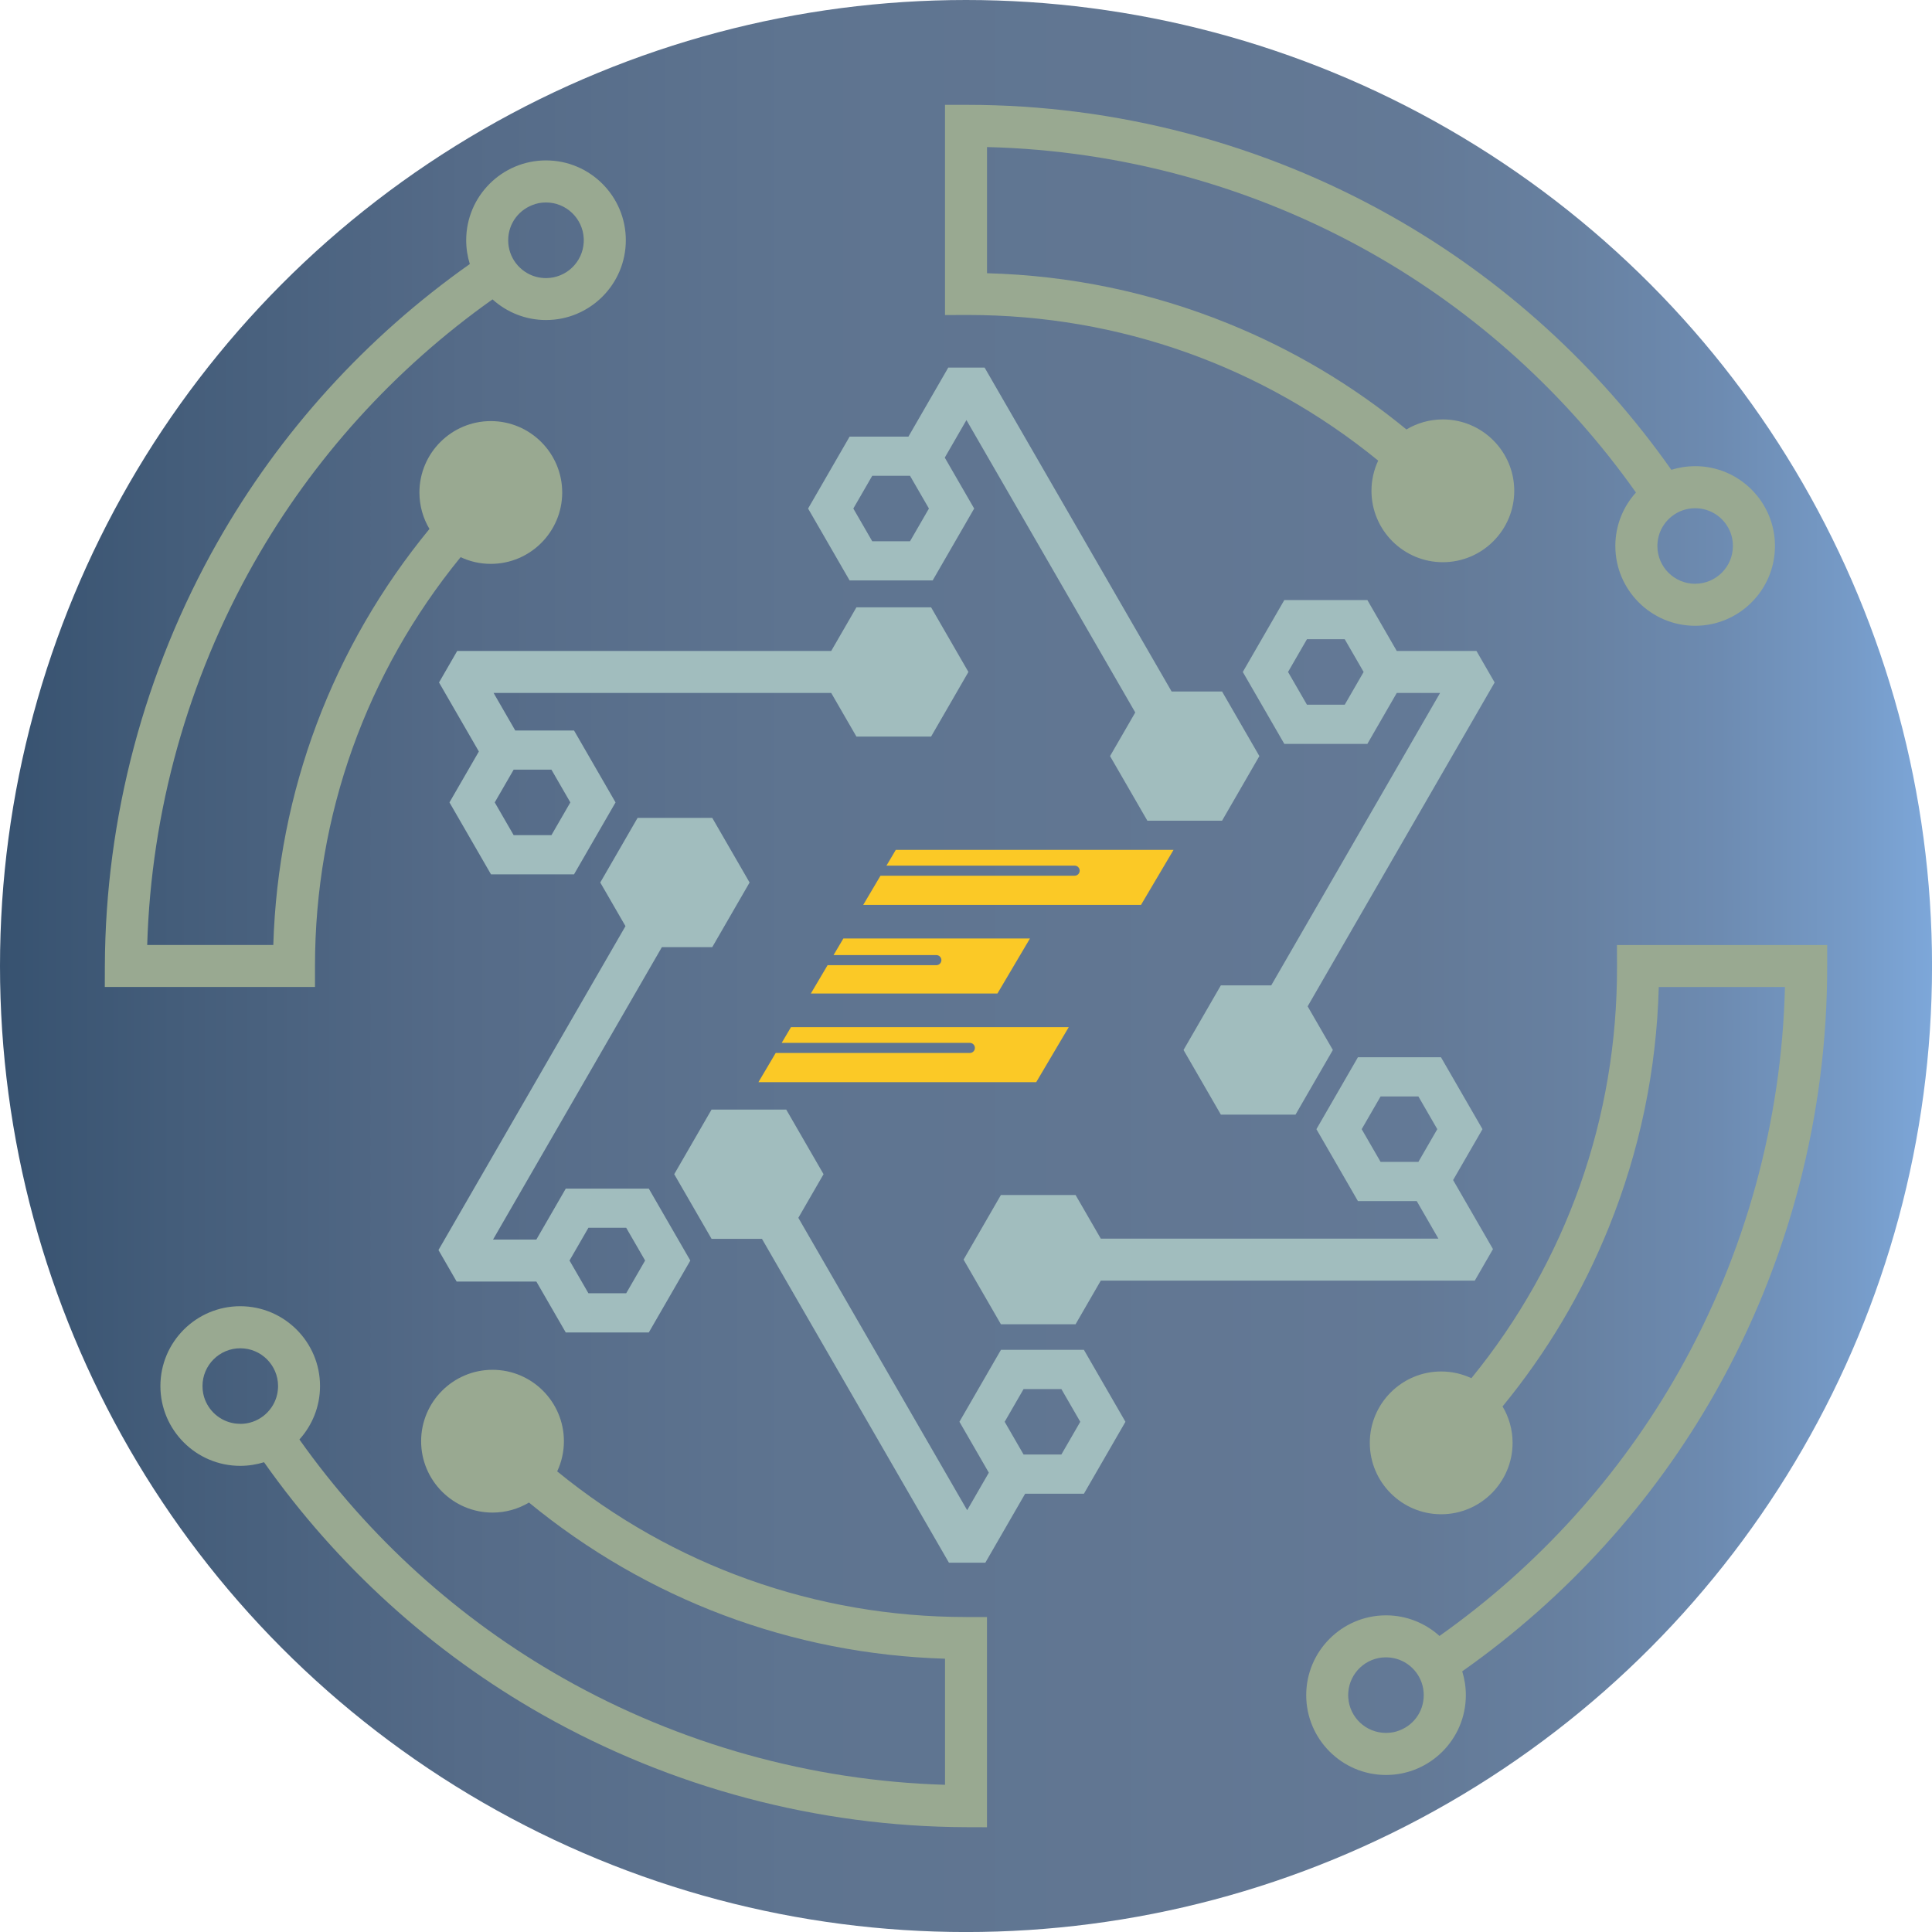 <?xml version="1.0" encoding="UTF-8"?>
<svg id="Layer_2" xmlns="http://www.w3.org/2000/svg" xmlns:xlink="http://www.w3.org/1999/xlink" viewBox="0 0 554.79 554.79">
  <defs>
    <style>
      .cls-1 {
        fill: #a1bdbe;
      }

      .cls-2 {
        fill: #fbc926;
      }

      .cls-3 {
        fill: #99a991;
      }

      .cls-4 {
        fill: url(#Bluestone);
      }
    </style>
    <linearGradient id="Bluestone" x1="0" y1="277.4" x2="554.79" y2="277.4" gradientUnits="userSpaceOnUse">
      <stop offset="0" stop-color="#375270"/>
      <stop offset=".09" stop-color="#445d7a"/>
      <stop offset=".24" stop-color="#556b88"/>
      <stop offset=".41" stop-color="#5e7490"/>
      <stop offset=".62" stop-color="#627793"/>
      <stop offset=".73" stop-color="#637996"/>
      <stop offset=".81" stop-color="#6780a0"/>
      <stop offset=".89" stop-color="#6d8bb1"/>
      <stop offset=".96" stop-color="#769bc8"/>
      <stop offset="1" stop-color="#7da7d9"/>
    </linearGradient>
  </defs>
  <g id="color_variants">
    <g>
      <circle class="cls-4" cx="277.4" cy="277.4" r="277.4"/>
      <g>
        <path class="cls-3" d="M486.78,133.87c-2.38,0-4.68.37-6.84,1.04-21.08-29.93-48.52-54.86-80.35-72.82-37.08-20.93-79.18-31.98-121.77-31.98-.14,0-.29,0-.43,0h-6.02v60.36l6.05-.02c.21,0,.42,0,.64,0,43.36,0,84.48,14.72,117.7,41.82-1.23,2.63-1.93,5.57-1.93,8.67,0,11.31,9.2,20.5,20.5,20.5s20.5-9.2,20.5-20.5-9.2-20.5-20.5-20.5c-3.82,0-7.4,1.05-10.46,2.88-15.51-12.73-32.7-22.95-51.33-30.48-22.06-8.92-45.28-13.75-69.11-14.38v-36.23c38.59.93,76.58,11.37,110.23,30.36,30.12,17,56.11,40.56,76.12,68.84-3.68,4.07-5.92,9.45-5.92,15.35,0,12.64,10.28,22.92,22.92,22.92s22.92-10.28,22.92-22.92-10.28-22.92-22.92-22.92ZM486.78,167.64c-5.99,0-10.85-4.86-10.85-10.85,0-.2,0-.4.02-.59,0-.05,0-.1.01-.15,0-.15.02-.29.04-.44,0-.05.01-.1.02-.15.02-.15.04-.29.06-.43,0-.04.02-.08.02-.13.03-.16.06-.31.09-.47,0-.03.01-.05.02-.08.04-.17.08-.34.13-.51,0,0,0-.02,0-.03,1.3-4.54,5.48-7.87,10.44-7.87.53,0,1.05.04,1.57.11,0,0,0,0,0,0,4.2.61,7.62,3.62,8.82,7.6,0,0,0,0,0,0,.1.33.18.66.25,1,0,0,0,.02,0,.02.07.34.12.68.15,1.02,0,0,0,.02,0,.03.03.35.05.7.05,1.06,0,5.99-4.86,10.85-10.85,10.85Z"/>
        <path class="cls-3" d="M277.4,464.34c-43.18,0-84.21-14.73-117.4-41.82,1.24-2.64,1.93-5.57,1.93-8.67,0-11.31-9.2-20.5-20.5-20.5s-20.5,9.2-20.5,20.5,9.2,20.5,20.5,20.5c3.82,0,7.4-1.05,10.47-2.88,33.88,27.83,75.49,43.52,119.47,44.84v36.21c-38.39-1.13-76.18-11.67-109.66-30.63-29.98-16.99-55.83-40.44-75.73-68.53,3.67-4.07,5.92-9.45,5.92-15.35,0-12.64-10.28-22.92-22.92-22.92s-22.92,10.28-22.92,22.92,10.28,22.92,22.92,22.92c2.38,0,4.68-.37,6.84-1.04,20.96,29.73,48.26,54.55,79.94,72.5,37.03,20.98,79.08,32.15,121.61,32.3l6.05.02v-60.36h-6.03ZM68.98,408.86c-.53,0-1.05-.04-1.56-.11,0,0,0,0,0,0-4.2-.61-7.62-3.62-8.82-7.6,0,0,0,0,0,0-.1-.33-.18-.66-.25-1,0,0,0-.02,0-.02-.07-.34-.12-.68-.15-1.02,0,0,0-.02,0-.03-.03-.35-.05-.7-.05-1.06,0-5.99,4.86-10.85,10.85-10.85s10.85,4.86,10.85,10.85c0,.2,0,.39-.02.59,0,.05,0,.1-.01.16,0,.15-.02.29-.04.43,0,.05-.01.1-.02.15-.02.15-.04.29-.06.44,0,.04-.01.08-.02.13-.03.16-.06.31-.09.47,0,.03-.01.05-.02.08-.04.17-.08.34-.13.51,0,0,0,.02,0,.03-1.3,4.54-5.48,7.87-10.44,7.87Z"/>
        <path class="cls-3" d="M524.67,271.37h-60.35l.02,6.05c.14,43.6-14.59,84.96-41.82,118.34-2.63-1.23-5.57-1.93-8.67-1.93-11.31,0-20.5,9.2-20.5,20.5s9.2,20.5,20.5,20.5,20.5-9.2,20.5-20.5c0-3.82-1.05-7.4-2.88-10.46,12.73-15.51,22.95-32.7,30.48-51.33,8.92-22.06,13.75-45.28,14.38-69.11h36.23c-.92,38.6-11.37,76.58-30.36,110.23-17,30.12-40.56,56.11-68.84,76.12-4.07-3.68-9.45-5.92-15.35-5.92-12.64,0-22.92,10.28-22.92,22.92s10.28,22.92,22.92,22.92,22.92-10.28,22.92-22.92c0-2.38-.37-4.68-1.04-6.84,29.93-21.08,54.86-48.52,72.82-80.35,21-37.21,32.05-79.46,31.98-122.2v-6.02ZM401.14,497.17h0c-.33.1-.66.18-1.01.25,0,0-.01,0-.02,0-.34.07-.68.12-1.03.15,0,0-.02,0-.03,0-.35.03-.7.05-1.06.05h0s-.03,0-.04,0c-5.72-.02-10.4-4.47-10.78-10.09-.02-.25-.03-.5-.03-.76s.01-.51.03-.76c.39-5.63,5.06-10.07,10.78-10.09.01,0,.03,0,.04,0h0c.2,0,.4,0,.59.02.05,0,.1,0,.15.01.15,0,.29.02.44.04.05,0,.1.01.15.02.15.02.29.04.44.06.04,0,.08.01.12.02.16.03.31.06.47.09.03,0,.05.01.08.02.17.04.35.08.52.13,0,0,.01,0,.02,0,4.55,1.3,7.87,5.48,7.87,10.44s-3.25,9.05-7.72,10.39Z"/>
        <path class="cls-3" d="M141.44,85.98c4.07,3.67,9.45,5.92,15.35,5.92,12.64,0,22.92-10.28,22.92-22.92s-10.28-22.92-22.92-22.92-22.92,10.28-22.92,22.92c0,2.38.37,4.68,1.04,6.84-29.73,20.96-54.55,48.26-72.5,79.94-20.98,37.03-32.15,79.08-32.3,121.61l-.02,6.05h60.36v-6.03c0-43.18,14.73-84.21,41.82-117.4,2.64,1.24,5.57,1.93,8.67,1.93,11.31,0,20.5-9.2,20.5-20.5s-9.2-20.5-20.5-20.5-20.5,9.2-20.5,20.5c0,3.82,1.05,7.4,2.88,10.47-27.83,33.88-43.52,75.49-44.84,119.47h-36.21c1.13-38.39,11.67-76.18,30.63-109.66,16.99-29.98,40.44-55.83,68.53-75.73ZM153.65,58.59s0,0,0,0c.33-.1.66-.18,1-.25,0,0,.01,0,.02,0,.34-.07.68-.12,1.02-.15,0,0,.02,0,.03,0,.35-.03.7-.05,1.06-.05h0s.02,0,.02,0c5.8.01,10.53,4.57,10.82,10.3,0,.19.01.37.01.56s0,.37-.01.56c-.29,5.73-5.02,10.28-10.82,10.3,0,0-.02,0-.02,0h0c-.2,0-.39,0-.59-.02-.05,0-.1,0-.15-.01-.15,0-.29-.02-.44-.04-.05,0-.1-.01-.15-.02-.15-.02-.29-.04-.44-.06-.04,0-.08-.01-.12-.02-.16-.03-.31-.06-.47-.09-.03,0-.05-.01-.08-.02-.17-.04-.34-.08-.51-.13,0,0-.02,0-.03,0-4.54-1.3-7.87-5.48-7.87-10.44s3.25-9.04,7.72-10.39Z"/>
      </g>
      <g>
        <path class="cls-1" d="M267.37,174.4h-21.44l-7.24,12.53h-107.4l-5.22,9.05,11.44,19.82-8.44,14.62,11.92,20.65h23.85l11.92-20.65-11.92-20.65h-16.88l-6.22-10.78h96.95l7.24,12.53h21.44l10.72-18.56-10.72-18.56ZM147.5,221.02h10.85l5.43,9.4-5.43,9.4h-10.85l-5.43-9.4,5.43-9.4Z"/>
        <path class="cls-1" d="M204.53,271.98l10.72-18.56-10.72-18.56h-21.44l-10.72,18.56,7.24,12.53-53.7,93.01,5.22,9.05h22.89l8.44,14.62h23.85l11.92-20.65-11.92-20.65h-23.85l-8.44,14.62h-12.44l48.48-83.96h14.47ZM168.97,352.57h10.85l5.43,9.4-5.43,9.4h-10.85l-5.43-9.4,5.43-9.4Z"/>
        <path class="cls-1" d="M311.28,387.62h-23.85l-11.92,20.65,8.44,14.62-6.22,10.78-48.48-83.96,7.24-12.53-10.72-18.56h-21.44l-10.72,18.56,10.72,18.56h14.47l53.7,93.01h10.44l11.44-19.82h16.88l11.92-20.65-11.92-20.65ZM304.78,417.68h-10.85l-5.43-9.4,5.43-9.4h10.85l5.43,9.4-5.43,9.4Z"/>
        <path class="cls-1" d="M417.27,338.87l8.44-14.62-11.92-20.65h-23.85l-11.92,20.65,11.92,20.65h16.89l6.22,10.78h-96.95l-7.24-12.53h-21.44l-10.72,18.56,10.72,18.56h21.44l7.24-12.53h107.4l5.22-9.05-11.44-19.82ZM407.3,333.65h-10.85l-5.43-9.4,5.43-9.4h10.85l5.43,9.4-5.43,9.4Z"/>
        <path class="cls-1" d="M429.2,195.98l-5.22-9.05h-22.89l-8.44-14.62h-23.85l-11.92,20.65,11.92,20.65h23.85l8.44-14.62h12.44l-48.48,83.96h-14.47l-10.72,18.56,10.72,18.56h21.44l10.72-18.56-7.24-12.53,53.7-93.01ZM386.15,202.36h-10.85l-5.43-9.4,5.43-9.4h10.85l5.43,9.4-5.43,9.4Z"/>
        <path class="cls-1" d="M350.91,198.57h-14.47l-53.7-93.01h-10.44l-11.44,19.82h-16.89l-11.92,20.65,11.92,20.65h23.85l11.92-20.65-8.44-14.62,6.22-10.78,48.48,83.96-7.24,12.53,10.72,18.56h21.44l10.72-18.56-10.72-18.56ZM261.32,155.43h-10.85l-5.43-9.4,5.43-9.4h10.85l5.43,9.4-5.43,9.4Z"/>
      </g>
      <g>
        <path class="cls-2" d="M257.23,244.05l-2.67,4.52h54.03c.8,0,1.45.65,1.45,1.45s-.65,1.45-1.45,1.45h-55.75l-4.96,8.38h79.77l9.34-15.8h-79.77Z"/>
        <path class="cls-2" d="M242.18,269.5l-2.82,4.76h29.52c.8,0,1.45.65,1.45,1.45s-.65,1.45-1.45,1.45h-31.23l-4.81,8.14h53.58l9.34-15.8h-53.58Z"/>
        <path class="cls-2" d="M227.14,294.95l-2.67,4.52h54.03c.8,0,1.45.65,1.45,1.45s-.65,1.45-1.45,1.45h-55.75l-4.96,8.38h79.77l9.34-15.8h-79.77Z"/>
      </g>
    </g>
  </g>
</svg>